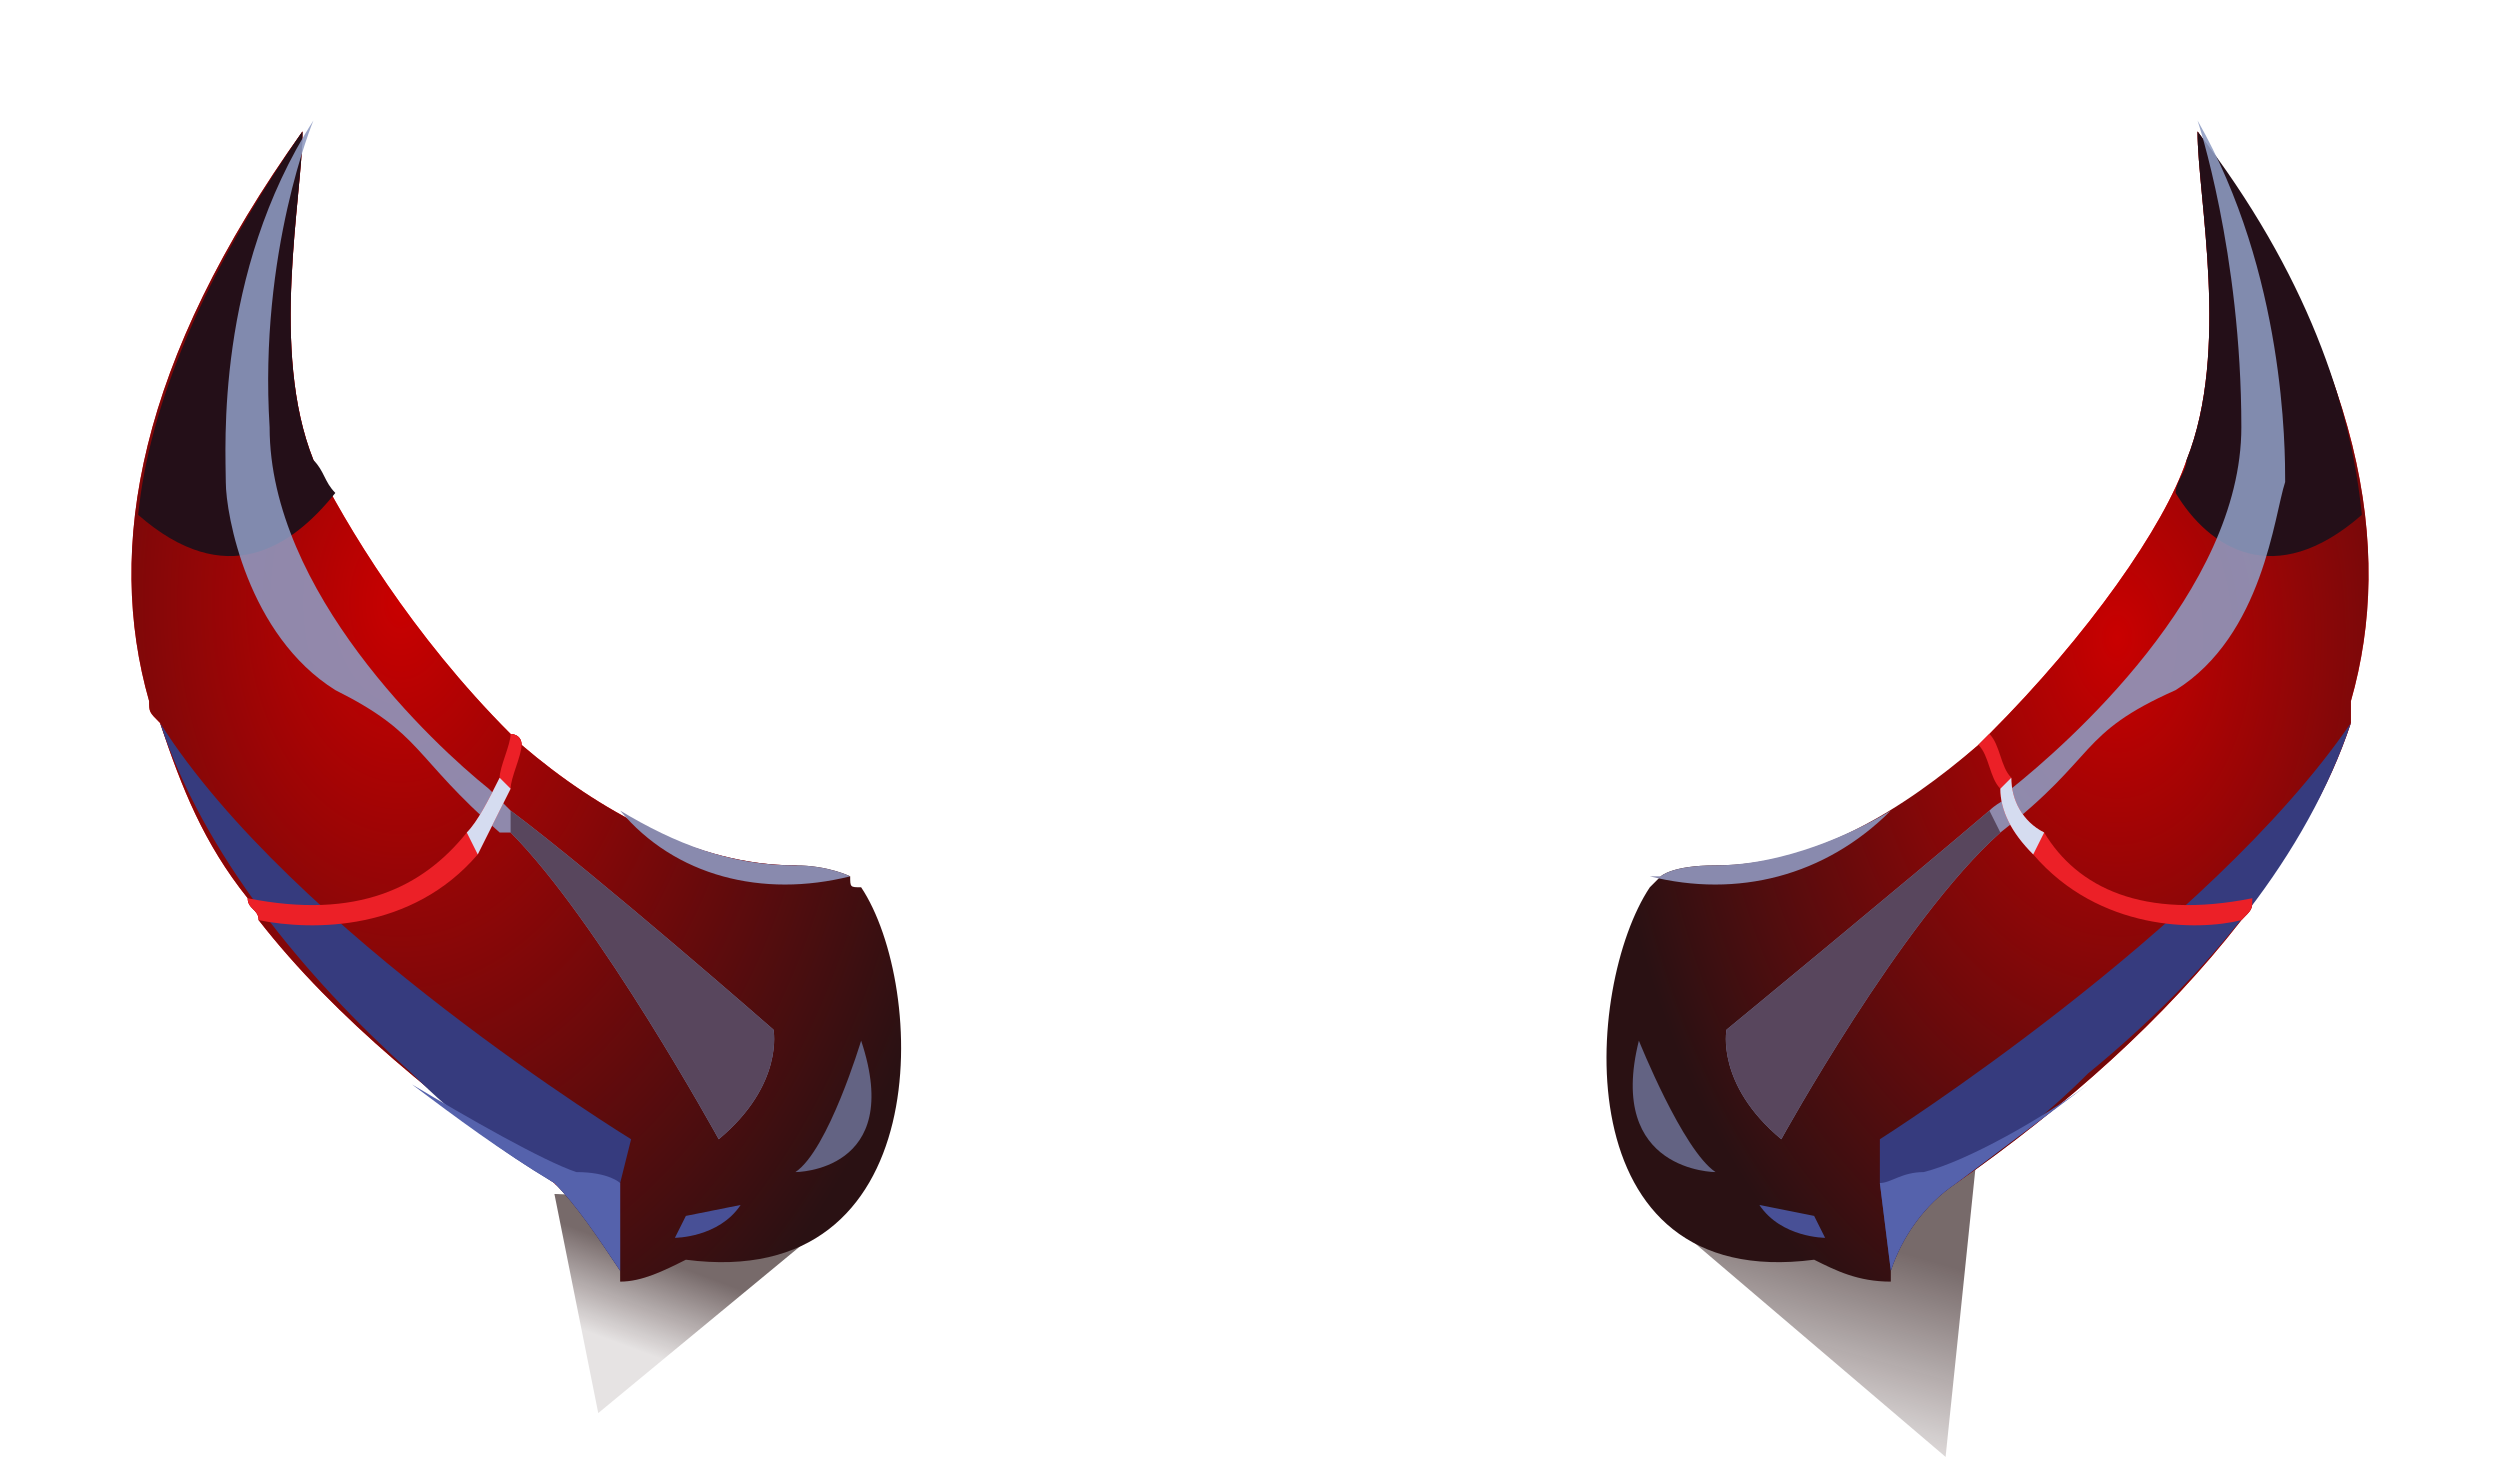 <?xml version="1.0" encoding="UTF-8" standalone="no"?>
<svg
   width="228.225"
   height="133"
   viewBox="0 0 228.225 133"
   version="1.1"
   id="svg83"
   sodipodi:docname="cb-layer-0192.svg"
   xmlns:inkscape="http://www.inkscape.org/namespaces/inkscape"
   xmlns:sodipodi="http://sodipodi.sourceforge.net/DTD/sodipodi-0.dtd"
   xmlns="http://www.w3.org/2000/svg"
   xmlns:svg="http://www.w3.org/2000/svg">
  <sodipodi:namedview
     id="namedview85"
     pagecolor="#ffffff"
     bordercolor="#666666"
     borderopacity="1.0"
     inkscape:pageshadow="2"
     inkscape:pageopacity="0.0"
     inkscape:pagecheckerboard="0" />
  <defs
     id="defs28">
    <linearGradient
       x1="19.664"
       y1="102.849"
       x2="14.355"
       y2="120.841"
       id="id-37597"
       gradientTransform="scale(1.017,0.983)"
       gradientUnits="userSpaceOnUse">
      <stop
         stop-color="#1C0606"
         offset="0%"
         id="stop2" />
      <stop
         stop-color="#270E0E"
         offset="100%"
         stop-opacity="0.199"
         id="stop4" />
    </linearGradient>
    <filter
       width="1.397"
       height="1.246"
       x="-0.199"
       y="-0.123"
       id="id-37598"
       filterUnits="objectBoundingBox">
      <feGaussianBlur
         in="SourceGraphic"
         stdDeviation="5"
         id="feGaussianBlur7" />
    </filter>
    <radialGradient
       cx="58.546"
       cy="38.419"
       r="58.118"
       id="id-37599"
       fx="58.546"
       fy="38.419"
       gradientTransform="scale(0.814,1.229)"
       gradientUnits="userSpaceOnUse">
      <stop
         stop-color="#C90000"
         offset="0%"
         id="stop10" />
      <stop
         stop-color="#2A1113"
         offset="100%"
         id="stop12" />
    </radialGradient>
    <linearGradient
       x1="45.185"
       y1="122.464"
       x2="41.002"
       y2="130.829"
       id="id-37600"
       gradientTransform="scale(1.162,0.861)"
       gradientUnits="userSpaceOnUse">
      <stop
         stop-color="#1C0606"
         offset="0%"
         id="stop15" />
      <stop
         stop-color="#270E0E"
         offset="100%"
         stop-opacity="0.199"
         id="stop17" />
    </linearGradient>
    <filter
       width="1.381"
       height="1.246"
       x="-0.19"
       y="-0.123"
       id="id-37601"
       filterUnits="objectBoundingBox">
      <feGaussianBlur
         in="SourceGraphic"
         stdDeviation="5"
         id="feGaussianBlur20" />
    </filter>
    <radialGradient
       cx="30.536"
       cy="36.034"
       r="65.278"
       id="id-37602"
       fx="30.536"
       fy="36.034"
       gradientTransform="scale(0.818,1.222)"
       gradientUnits="userSpaceOnUse">
      <stop
         stop-color="#C90000"
         offset="0%"
         id="stop23" />
      <stop
         stop-color="#2A1113"
         offset="100%"
         id="stop25" />
    </radialGradient>
  </defs>
  <g
     transform="translate(11.613,11)"
     id="id-37603">
    <g
       transform="translate(134)"
       id="id-37604">
      <polygon
         points="35,93 5,99 32,122 "
         fill="url(#id-37597)"
         opacity="0.599"
         id="id-37605"
         style="fill:url(#id-37597)" />
      <path
         d="m 69,53 c 0,1 0,1 0,2 -2,6 -5,11 -9,16 0,1 0,1 -1,2 -7,9 -16,17 -26,24 -2,1 -11,4 -17,-4 -5,-8 -7,-22 -5,-22 9,0 17,-8 24,-14 1,-1 1,-1 1,-1 C 45,47 52,37 54,31 58,21 55,7 55,1 70,22 73,39 69,53 Z"
         fill="#ff2626"
         id="id-37606"
         filter="url(#id-37598)" />
      <path
         d="m 69,53 c 0,1 0,1 0,2 -2,6 -5,11 -9,16 0,1 0,1 -1,2 -7,9 -16,17 -26,24 -3,2 -5,5 -6,8 0,0 0,1 0,1 -3,0 -5,-1 -7,-2 -23,3 -21,-25 -15,-34 0,0 0,0 1,-1 0,0 1,-1 5,-1 9,0 17,-5 24,-11 1,-1 1,-1 1,-1 C 45,47 52,37 54,31 58,21 55,7 55,1 70,22 73,39 69,53 Z"
         fill="url(#id-37599)"
         id="path32"
         style="fill:url(#id-37599)" />
      <path
         d="M 69,55 C 65,67 56,78 45,87 v 0 c -4,4 -8,7 -12,10 -3,2 -5,5 -6,8 l -1,-8 v -4 c 0,0 30,-19 43,-38 z"
         fill="#363b7e"
         id="path34" />
      <path
         d="m 4,84 c 0,0 4,10 7,12 0,0 -10,0 -7,-12 z"
         fill="#636383"
         id="path36" />
      <path
         d="m 15,99 5,1 1,2 c 0,0 -4,0 -6,-3 z"
         fill="#485096"
         id="path38" />
      <path
         d="m 45,88 c -4,3 -8,6 -12,9 -3,2 -5,5 -6,8 l -1,-8 c 1,0 2,-1 4,-1 4,-1 11,-5 15,-8 z"
         fill="#5562ac"
         id="path40" />
      <path
         d="m 27,63 c -6,6 -14,8 -22,6 1,0 1,0 1,0 0,0 1,-1 5,-1 5,0 11,-2 16,-5 z"
         fill="#898aae"
         id="path42" />
      <path
         d="m 70,36 c -8,7 -14,3 -17,-2 0,-1 1,-2 1,-3 4,-10 1,-24 1,-30 10,13 14,25 15,35 z"
         fill="#240f18"
         id="path44" />
      <path
         d="m 63,33 c -1,3 -2,14 -10,19 -9,4 -7,6 -16,13 v 0 C 28,73 17,93 17,93 11,88 12,83 12,83 12,83 29,69 36,63 37,62 38,62 38,61 43,57 59,43 59,28 59,12 55,0 55,0 c 8,14 8,30 8,33 z"
         fill="#8e9bc2"
         opacity="0.882"
         id="path46" />
      <path
         d="m 60,71 c 0,1 0,1 -1,2 -4,1 -13,1 -19,-6 -2,-2 -3,-4 -3,-6 -1,-1 -1,-3 -2,-4 1,-1 1,-1 1,-1 1,1 1,3 2,4 0,2 1,4 3,5 3,5 9,8 19,6 z"
         fill="#ec2027"
         id="path48" />
      <path
         d="m 41,65 -1,2 c -2,-2 -3,-4 -3,-6 l 1,-1 c 0,2 1,4 3,5 z"
         fill="#d5dcf0"
         id="path50" />
      <path
         d="M 37,65 C 28,73 17,93 17,93 11,88 12,83 12,83 12,83 29,69 36,63 Z"
         fill="#58465d"
         id="path52" />
    </g>
    <polygon
       points="66,99 39,98 43,118 "
       fill="url(#id-37600)"
       opacity="0.599"
       id="polygon55"
       style="fill:url(#id-37600)" />
    <g
       id="id-37620">
      <path
         d="m 2,53 c 0,1 0,1 1,2 2,6 4,11 8,16 0,1 1,1 1,2 7,9 17,17 27,24 0,1 17,3 20,0 7,-8 4,-29 2,-29 C 52,68 43,63 36,57 36,56 35,56 35,56 26,47 20,37 17,31 13,21 16,7 16,1 1,22 -2,39 2,53 Z"
         fill="#ff2626"
         id="path57"
         filter="url(#id-37601)" />
      <path
         d="m 2,53 c 0,1 0,1 1,2 2,6 4,11 8,16 0,1 1,1 1,2 7,9 17,17 27,24 2,2 4,5 6,8 0,0 0,1 0,1 2,0 4,-1 6,-2 23,3 22,-25 16,-34 -1,0 -1,0 -1,-1 0,0 -2,-1 -5,-1 C 52,68 43,63 36,57 36,56 35,56 35,56 26,47 20,37 17,31 13,21 16,7 16,1 1,22 -2,39 2,53 Z"
         fill="url(#id-37602)"
         id="path59"
         style="fill:url(#id-37602)" />
      <path
         d="m 3,55 c 4,12 13,23 23,32 v 0 c 4,4 8,7 13,10 2,2 4,5 6,8 v -8 l 1,-4 C 46,93 15,74 3,55 Z"
         fill="#363b7e"
         id="path61" />
      <path
         d="m 67,84 c 0,0 -3,10 -6,12 0,0 10,0 6,-12 z"
         fill="#636383"
         id="path63" />
      <path
         d="m 56,99 -5,1 -1,2 c 0,0 4,0 6,-3 z"
         fill="#485096"
         id="path65" />
      <path
         d="m 26,88 c 4,3 8,6 13,9 2,2 4,5 6,8 v -8 c 0,0 -1,-1 -4,-1 -3,-1 -10,-5 -15,-8 z"
         fill="#5562ac"
         id="path67" />
      <path
         d="m 45,63 c 5,6 13,8 21,6 0,0 0,0 0,0 0,0 -2,-1 -5,-1 -6,0 -11,-2 -16,-5 z"
         fill="#898aae"
         id="path69" />
      <path
         d="M 1,36 C 9,43 15,39 19,34 18,33 18,32 17,31 13,21 16,7 16,1 7,14 2,26 1,36 Z"
         fill="#240f18"
         id="path71" />
      <path
         d="m 9,33 c 0,3 2,14 10,19 8,4 7,6 15,13 h 1 c 8,8 19,28 19,28 6,-5 5,-10 5,-10 C 59,83 43,69 35,63 34,62 34,62 33,61 28,57 13,43 13,28 12,12 17,0 17,0 8,14 9,30 9,33 Z"
         fill="#8e9bc2"
         opacity="0.879"
         id="path73" />
      <path
         d="m 11,71 c 0,1 1,1 1,2 5,1 14,1 20,-6 1,-2 2,-4 3,-6 0,-1 1,-3 1,-4 0,-1 -1,-1 -1,-1 0,1 -1,3 -1,4 -1,2 -2,4 -3,5 -4,5 -10,8 -20,6 z"
         fill="#ec2027"
         id="path75" />
      <path
         d="m 31,65 1,2 c 1,-2 2,-4 3,-6 l -1,-1 c -1,2 -2,4 -3,5 z"
         fill="#d5dcf0"
         id="path77" />
      <path
         d="m 35,65 c 8,8 19,28 19,28 6,-5 5,-10 5,-10 0,0 -16,-14 -24,-20 z"
         fill="#58465d"
         id="path79" />
    </g>
  </g>
</svg>
